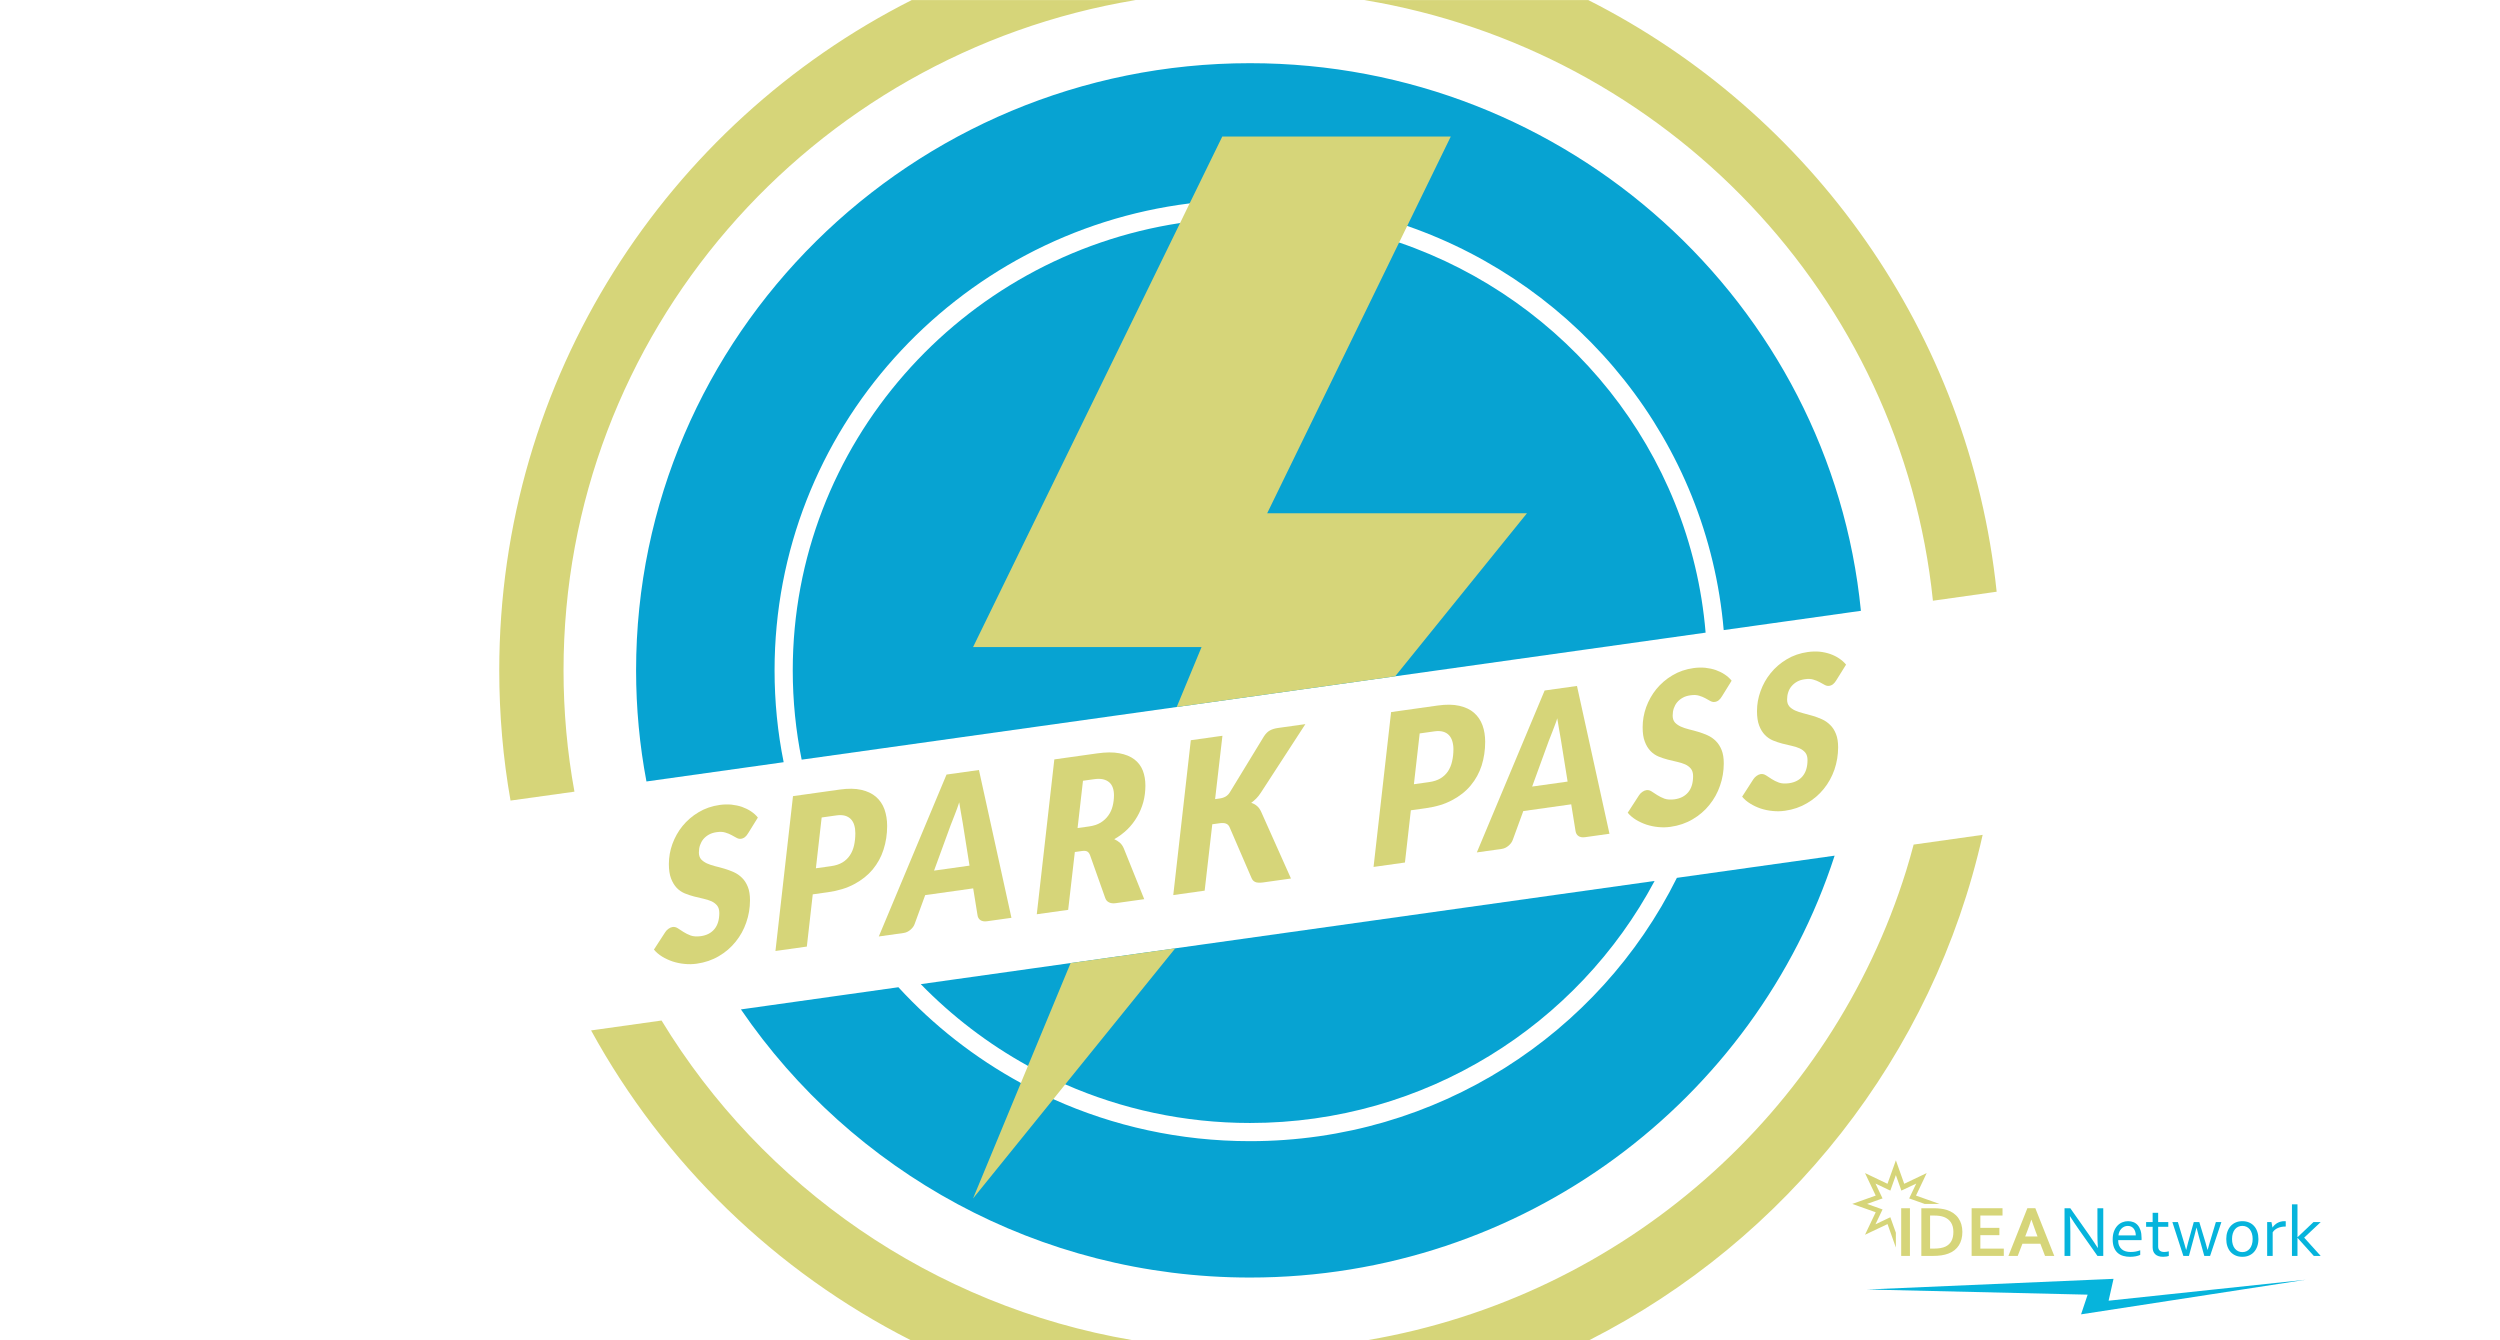 <?xml version="1.0" encoding="utf-8"?>
<!-- Generator: Adobe Illustrator 19.2.1, SVG Export Plug-In . SVG Version: 6.00 Build 0)  -->
<svg version="1.1" id="Layer_1" xmlns="http://www.w3.org/2000/svg" xmlns:xlink="http://www.w3.org/1999/xlink" x="0px" y="0px"
	 viewBox="0 0 274.96 147.4" enable-background="new 0 0 274.96 147.4" xml:space="preserve">
<path fill="#07A3D2" d="M85.19,73.73c0-26.37,19.91-48.14,45.65-51.36c2.17-0.28,4.39-0.42,6.64-0.42c6.06,0,11.88,1.02,17.29,2.9
	c19.04,6.6,33.04,23.8,34.81,44.45l15.09-2.12c-3.33-33.76-32.19-60.23-67.19-60.23c-37.23,0-67.52,29.96-67.52,66.78
	c0,4.17,0.39,8.26,1.14,12.22l15.09-2.12C85.53,80.56,85.19,77.19,85.19,73.73z M137.48,125.51c-7.71,0-15.04-1.65-21.63-4.62
	c-1.21-0.55-2.4-1.14-3.57-1.78c-5.06-2.76-9.61-6.32-13.47-10.53l-17.32,2.44c12.15,17.78,32.71,29.49,55.99,29.49
	c30.05,0,55.58-19.52,64.3-46.4l-17.35,2.44C175.91,113.71,158.09,125.51,137.48,125.51z"/>
<path fill="#07A3D2" d="M129.26,104.3l52.72-7.41c-8.43,15.82-25.21,26.62-44.5,26.62c-7.22,0-14.1-1.52-20.32-4.25
	c-1.4-0.61-2.77-1.29-4.1-2.03c-4.37-2.41-8.34-5.45-11.79-8.99l16.48-2.32L129.26,104.3z"/>
<path fill="#07A3D2" d="M129.42,77.76l-41.25,5.79c-0.64-3.17-0.98-6.46-0.98-9.82c0-24.86,18.51-45.53,42.6-49.2
	c2.51-0.38,5.08-0.58,7.69-0.58c5.74,0,11.26,0.96,16.4,2.72c18.44,6.31,32.05,22.96,33.71,42.91l-34.14,4.8L129.42,77.76z"/>
<path fill="#D6D579" d="M124.89,0.01h-24.62c-26.91,13.6-45.36,41.51-45.36,73.72c0,4.88,0.42,9.67,1.24,14.32l7.03-0.98
	c-0.79-4.33-1.2-8.79-1.2-13.34C61.98,36.69,89.18,5.94,124.89,0.01z M72.76,112.24l-7.75,1.09c8,14.6,20.28,26.51,35.14,34.06
	h24.38C102.56,143.64,83.84,130.47,72.76,112.24z M212.59,66.07l7.01-0.99c-2.97-28.5-20.44-52.7-44.91-65.07h-24.62
	C183.29,5.53,209.14,32.52,212.59,66.07z M209.65,95.76c-8.26,26.57-31.07,46.82-59.22,51.63h24.38
	c21.65-11,37.81-31.26,43.25-55.57l-7.59,1.07C210.22,93.85,209.94,94.81,209.65,95.76z"/>
<polygon fill="#D6D579" points="117.75,105.92 129.26,104.3 117.16,119.26 115.85,120.89 107.02,131.81 112.28,119.11
	113.06,117.23 "/>
<polygon fill="#D6D579" points="167.94,56.45 153.45,74.38 129.42,77.76 132.15,71.17 107.02,71.17 129.79,24.53 130.84,22.37
	134.43,15.02 159.56,15.02 154.77,24.85 153.88,26.67 139.37,56.45 "/>
<g enable-background="new    ">
	<defs>
		<polygon id="SVGID_1_" enable-background="new    " points="71.918,106.653 71.95,89.543 203.041,71.12 203.009,88.23 		"/>
	</defs>
	<clipPath id="SVGID_2_">
		<use xlink:href="#SVGID_1_"  overflow="visible"/>
	</clipPath>
	<path clip-path="url(#SVGID_2_)" fill="#D6D579" d="M79.159,88.53c-0.857,0.12-1.634,0.385-2.324,0.802
		c-0.689,0.408-1.275,0.914-1.765,1.51c-0.482,0.595-0.851,1.261-1.117,1.981c-0.258,0.719-0.387,1.455-0.388,2.198
		c-0.001,0.648,0.078,1.173,0.237,1.592c0.159,0.418,0.367,0.761,0.623,1.036c0.256,0.267,0.552,0.467,0.888,0.61
		c0.336,0.134,0.672,0.251,1.024,0.34c0.344,0.09,0.688,0.171,1.025,0.245c0.328,0.075,0.624,0.163,0.888,0.281
		c0.256,0.12,0.464,0.281,0.624,0.474c0.16,0.202,0.239,0.476,0.239,0.822c-0.001,0.744-0.179,1.33-0.532,1.76
		c-0.353,0.43-0.85,0.69-1.499,0.781c-0.441,0.062-0.809,0.036-1.113-0.068c-0.296-0.114-0.56-0.241-0.792-0.39
		c-0.224-0.141-0.432-0.276-0.624-0.405c-0.184-0.121-0.376-0.172-0.576-0.144c-0.152,0.021-0.296,0.085-0.449,0.193
		s-0.273,0.228-0.361,0.371l-1.245,1.921c0.248,0.302,0.552,0.553,0.904,0.772c0.36,0.217,0.744,0.397,1.16,0.537
		c0.416,0.132,0.848,0.227,1.297,0.267c0.456,0.048,0.905,0.037,1.353-0.026c0.897-0.126,1.715-0.405,2.436-0.835
		c0.722-0.421,1.331-0.948,1.837-1.581c0.506-0.624,0.899-1.328,1.165-2.109c0.274-0.782,0.411-1.596,0.413-2.444
		c0.001-0.588-0.078-1.087-0.237-1.479c-0.159-0.401-0.375-0.734-0.639-0.991c-0.264-0.265-0.568-0.473-0.904-0.625
		c-0.336-0.152-0.68-0.276-1.032-0.382c-0.352-0.106-0.696-0.196-1.033-0.278c-0.328-0.084-0.632-0.188-0.896-0.306
		c-0.264-0.127-0.48-0.278-0.64-0.455c-0.16-0.194-0.239-0.433-0.239-0.744c0.001-0.285,0.041-0.55,0.122-0.795
		c0.089-0.254,0.209-0.479,0.37-0.674c0.169-0.197,0.369-0.363,0.618-0.502c0.249-0.139,0.529-0.221,0.857-0.267
		c0.352-0.05,0.665-0.042,0.929,0.042c0.264,0.075,0.496,0.172,0.696,0.282c0.2,0.11,0.384,0.205,0.552,0.303
		c0.16,0.09,0.32,0.128,0.488,0.104s0.312-0.087,0.441-0.192c0.128-0.104,0.249-0.251,0.369-0.458l1.044-1.685
		c-0.2-0.257-0.456-0.481-0.752-0.681s-0.632-0.361-0.992-0.492c-0.36-0.122-0.752-0.205-1.169-0.251
		C80.025,88.46,79.6,88.468,79.159,88.53"/>
	<path clip-path="url(#SVGID_2_)" fill="#D6D579" d="M89.734,95.497l0.635-5.587l1.642-0.231c0.352-0.05,0.665-0.033,0.921,0.035
		c0.264,0.075,0.472,0.202,0.648,0.376c0.168,0.175,0.296,0.399,0.375,0.665c0.08,0.265,0.119,0.562,0.118,0.891
		c-0.001,0.476-0.05,0.923-0.139,1.333c-0.097,0.411-0.242,0.769-0.459,1.093c-0.209,0.315-0.482,0.578-0.818,0.781
		s-0.753,0.339-1.25,0.409L89.734,95.497 M92.36,86.839l-5.143,0.723l-1.93,17.031l3.452-0.485l0.651-5.744l1.666-0.234
		c1.113-0.156,2.083-0.448,2.901-0.892c0.818-0.435,1.491-0.97,2.029-1.616c0.53-0.645,0.932-1.367,1.189-2.181
		c0.266-0.824,0.396-1.681,0.397-2.597c0.001-0.666-0.102-1.274-0.293-1.826c-0.199-0.551-0.511-1.009-0.934-1.381
		c-0.424-0.364-0.96-0.617-1.616-0.767C94.074,86.719,93.282,86.709,92.36,86.839"/>
	<path clip-path="url(#SVGID_2_)" fill="#D6D579" d="M102.731,95.754l1.835-5.021c0.032-0.091,0.097-0.247,0.177-0.448
		c0.08-0.201,0.169-0.421,0.257-0.659c0.089-0.237,0.177-0.474,0.274-0.721c0.089-0.246,0.161-0.463,0.225-0.663
		c0.047,0.33,0.111,0.702,0.182,1.098c0.071,0.405,0.143,0.792,0.206,1.181l0.744,4.684L102.731,95.754 M107.668,84.688
		l-3.565,0.501l-7.449,17.807l2.732-0.384c0.272-0.038,0.529-0.161,0.753-0.357c0.225-0.196,0.385-0.409,0.458-0.635l1.159-3.171
		l5.279-0.742l0.475,2.941c0.032,0.246,0.143,0.429,0.319,0.552c0.184,0.121,0.424,0.165,0.721,0.123l2.692-0.378L107.668,84.688"/>
	<path clip-path="url(#SVGID_2_)" fill="#D6D579" d="M118.516,91.072l0.594-5.201l1.234-0.173c0.376-0.053,0.697-0.046,0.969,0.011
		c0.272,0.065,0.496,0.172,0.68,0.328s0.312,0.354,0.399,0.601c0.088,0.247,0.127,0.527,0.127,0.838
		c-0.001,0.406-0.05,0.802-0.146,1.179c-0.097,0.385-0.25,0.727-0.474,1.035c-0.217,0.307-0.498,0.571-0.842,0.784
		c-0.353,0.214-0.777,0.351-1.274,0.421L118.516,91.072 M120.669,82.86l-4.71,0.662l-1.93,17.031l3.452-0.485l0.733-6.361
		l0.777-0.109c0.256-0.036,0.449-0.02,0.577,0.049c0.136,0.067,0.24,0.208,0.32,0.413l1.673,4.718
		c0.08,0.222,0.216,0.376,0.416,0.469c0.2,0.102,0.44,0.128,0.737,0.087l3.132-0.44l-2.248-5.588
		c-0.112-0.261-0.255-0.465-0.439-0.63c-0.192-0.155-0.392-0.282-0.608-0.381c0.545-0.31,1.026-0.672,1.452-1.086
		c0.417-0.413,0.778-0.879,1.068-1.386c0.297-0.5,0.514-1.04,0.676-1.616c0.153-0.575,0.226-1.173,0.228-1.795
		c0.001-0.614-0.094-1.162-0.285-1.663c-0.199-0.499-0.511-0.914-0.935-1.234c-0.424-0.321-0.976-0.546-1.64-0.668
		C122.439,82.715,121.622,82.726,120.669,82.86"/>
	<path clip-path="url(#SVGID_2_)" fill="#D6D579" d="M143.571,79.642l-3.004,0.422c-0.344,0.048-0.641,0.133-0.897,0.273
		c-0.257,0.14-0.481,0.37-0.682,0.692l-3.703,6.078c-0.121,0.207-0.273,0.367-0.465,0.489c-0.192,0.113-0.417,0.188-0.665,0.223
		l-0.513,0.072l0.806-6.968l-3.477,0.489l-1.93,17.031l3.452-0.485l0.838-7.301l0.801-0.113c0.296-0.042,0.529-0.031,0.705,0.039
		c0.176,0.062,0.312,0.198,0.4,0.402l2.4,5.558c0.04,0.098,0.096,0.194,0.16,0.271c0.064,0.077,0.144,0.135,0.24,0.182
		c0.096,0.047,0.208,0.074,0.352,0.08c0.136,0.015,0.304,0.009,0.505-0.019l3.092-0.435l-3.27-7.32
		c-0.128-0.285-0.287-0.513-0.471-0.66c-0.184-0.156-0.392-0.273-0.632-0.343c0.184-0.138,0.377-0.295,0.553-0.475
		c0.177-0.172,0.345-0.394,0.514-0.651L143.571,79.642"/>
	<path clip-path="url(#SVGID_2_)" fill="#D6D579" d="M155.507,86.253l0.635-5.587l1.642-0.231c0.36-0.051,0.665-0.033,0.921,0.035
		c0.264,0.075,0.48,0.2,0.648,0.376c0.168,0.175,0.296,0.399,0.375,0.665c0.08,0.265,0.127,0.561,0.126,0.89
		c-0.001,0.476-0.05,0.923-0.147,1.334c-0.089,0.41-0.242,0.769-0.45,1.092c-0.209,0.315-0.49,0.579-0.826,0.782
		c-0.337,0.203-0.753,0.339-1.25,0.409L155.507,86.253 M158.134,77.595l-5.135,0.722l-1.93,17.031l3.452-0.485l0.651-5.744
		l1.658-0.233c1.121-0.158,2.083-0.448,2.901-0.892c0.818-0.435,1.499-0.971,2.029-1.616c0.538-0.646,0.932-1.367,1.197-2.182
		c0.258-0.823,0.388-1.679,0.389-2.596c0.001-0.666-0.094-1.275-0.293-1.826c-0.199-0.551-0.511-1.009-0.934-1.381
		c-0.416-0.365-0.96-0.617-1.616-0.767S159.055,77.466,158.134,77.595"/>
	<path clip-path="url(#SVGID_2_)" fill="#D6D579" d="M168.512,86.509l1.827-5.019c0.04-0.092,0.097-0.247,0.177-0.448
		c0.08-0.201,0.169-0.421,0.257-0.659c0.089-0.237,0.185-0.475,0.274-0.721c0.097-0.247,0.169-0.465,0.225-0.663
		c0.047,0.33,0.111,0.702,0.182,1.098c0.079,0.404,0.143,0.792,0.206,1.181l0.752,4.683L168.512,86.509 M173.442,75.444l-3.557,0.5
		l-7.457,17.808l2.732-0.384c0.28-0.039,0.529-0.161,0.761-0.358c0.225-0.196,0.377-0.407,0.458-0.635l1.159-3.171l5.271-0.741
		l0.475,2.941c0.04,0.245,0.143,0.429,0.327,0.55c0.176,0.122,0.416,0.166,0.721,0.123l2.684-0.377L173.442,75.444"/>
	<path clip-path="url(#SVGID_2_)" fill="#D6D579" d="M186.259,73.478c-0.857,0.12-1.634,0.385-2.324,0.802
		c-0.689,0.408-1.275,0.914-1.765,1.51c-0.482,0.595-0.851,1.261-1.117,1.981c-0.258,0.719-0.387,1.455-0.388,2.198
		c-0.001,0.648,0.07,1.174,0.237,1.592c0.151,0.42,0.367,0.761,0.623,1.036c0.256,0.267,0.552,0.467,0.888,0.61
		c0.336,0.134,0.672,0.251,1.024,0.34c0.344,0.09,0.688,0.171,1.025,0.245c0.328,0.075,0.624,0.163,0.888,0.281
		c0.256,0.12,0.464,0.281,0.624,0.474c0.16,0.202,0.239,0.476,0.239,0.822c-0.001,0.744-0.179,1.33-0.532,1.76
		s-0.85,0.69-1.499,0.781c-0.441,0.062-0.809,0.036-1.113-0.068c-0.296-0.114-0.56-0.241-0.792-0.39
		c-0.224-0.141-0.432-0.276-0.624-0.405c-0.184-0.121-0.376-0.172-0.576-0.144c-0.152,0.021-0.296,0.085-0.449,0.193
		c-0.152,0.108-0.273,0.228-0.361,0.371l-1.245,1.921c0.248,0.302,0.552,0.553,0.904,0.772c0.36,0.217,0.744,0.397,1.16,0.537
		c0.416,0.132,0.848,0.227,1.297,0.267c0.448,0.049,0.905,0.037,1.353-0.026c0.897-0.126,1.715-0.405,2.436-0.835
		c0.722-0.421,1.331-0.948,1.837-1.581c0.506-0.624,0.899-1.328,1.165-2.109c0.274-0.782,0.411-1.596,0.413-2.444
		c0.001-0.588-0.078-1.087-0.238-1.479c-0.159-0.401-0.375-0.734-0.639-0.991c-0.264-0.265-0.568-0.473-0.904-0.625
		c-0.336-0.152-0.68-0.276-1.032-0.382c-0.352-0.106-0.696-0.196-1.033-0.278c-0.328-0.084-0.632-0.188-0.896-0.306
		c-0.264-0.127-0.48-0.278-0.64-0.455c-0.16-0.194-0.239-0.433-0.239-0.744c0.001-0.285,0.041-0.55,0.122-0.795
		c0.089-0.254,0.209-0.479,0.37-0.674c0.169-0.197,0.369-0.363,0.618-0.502c0.24-0.138,0.529-0.221,0.857-0.267
		c0.352-0.05,0.665-0.042,0.929,0.042c0.264,0.075,0.496,0.172,0.696,0.282c0.2,0.11,0.384,0.205,0.544,0.304
		c0.168,0.089,0.328,0.127,0.496,0.103c0.168-0.024,0.312-0.087,0.441-0.192c0.128-0.104,0.249-0.251,0.369-0.458l1.044-1.685
		c-0.2-0.257-0.456-0.481-0.752-0.681c-0.296-0.2-0.632-0.361-0.992-0.492c-0.36-0.122-0.752-0.205-1.169-0.251
		C187.124,73.408,186.699,73.416,186.259,73.478"/>
	<path clip-path="url(#SVGID_2_)" fill="#D6D579" d="M198.835,71.711c-0.857,0.12-1.634,0.385-2.324,0.802
		c-0.689,0.408-1.275,0.914-1.757,1.509c-0.49,0.596-0.859,1.262-1.117,1.981c-0.266,0.72-0.395,1.456-0.396,2.199
		c-0.001,0.648,0.078,1.173,0.237,1.592c0.159,0.418,0.367,0.761,0.631,1.035c0.256,0.267,0.552,0.467,0.888,0.61
		c0.328,0.135,0.672,0.251,1.016,0.341c0.352,0.089,0.688,0.171,1.025,0.245c0.336,0.074,0.632,0.162,0.888,0.281
		c0.264,0.118,0.472,0.279,0.632,0.473c0.16,0.202,0.239,0.476,0.239,0.822c-0.001,0.744-0.179,1.33-0.532,1.76
		c-0.353,0.43-0.85,0.69-1.499,0.781c-0.441,0.062-0.817,0.037-1.113-0.068c-0.304-0.113-0.568-0.24-0.792-0.39
		c-0.232-0.14-0.44-0.275-0.624-0.405c-0.192-0.12-0.384-0.171-0.584-0.143c-0.144,0.02-0.296,0.085-0.449,0.193
		c-0.144,0.107-0.265,0.227-0.361,0.371l-1.237,1.92c0.248,0.302,0.544,0.555,0.904,0.772c0.352,0.218,0.736,0.398,1.152,0.538
		c0.416,0.132,0.848,0.227,1.305,0.266c0.448,0.049,0.897,0.038,1.345-0.025c0.905-0.127,1.715-0.405,2.436-0.835
		c0.722-0.421,1.339-0.949,1.845-1.582c0.506-0.624,0.891-1.327,1.165-2.109c0.266-0.781,0.403-1.595,0.405-2.443
		c0.001-0.588-0.078-1.087-0.238-1.479c-0.159-0.401-0.367-0.735-0.639-0.991c-0.264-0.265-0.568-0.473-0.904-0.625
		s-0.68-0.276-1.032-0.382c-0.352-0.106-0.696-0.196-1.025-0.28c-0.336-0.082-0.632-0.188-0.904-0.305
		c-0.264-0.127-0.48-0.278-0.632-0.456c-0.16-0.194-0.239-0.433-0.239-0.744c0.001-0.285,0.041-0.55,0.122-0.795
		c0.081-0.253,0.201-0.478,0.37-0.674c0.161-0.195,0.369-0.363,0.61-0.501c0.249-0.139,0.537-0.222,0.857-0.267
		c0.36-0.051,0.665-0.042,0.929,0.042c0.264,0.075,0.496,0.172,0.696,0.282c0.208,0.109,0.392,0.204,0.552,0.303
		c0.16,0.09,0.328,0.127,0.488,0.104c0.168-0.024,0.32-0.088,0.441-0.192c0.128-0.104,0.249-0.251,0.369-0.458l1.052-1.686
		c-0.208-0.256-0.464-0.479-0.76-0.68c-0.296-0.2-0.624-0.362-0.992-0.492c-0.36-0.122-0.744-0.207-1.161-0.252
		C199.708,71.64,199.276,71.649,198.835,71.711"/>
</g>
<polygon fill="#06B4DC" points="205.357,141.824 229.608,142.392 228.885,144.556 253.601,140.75 231.913,143.056 232.453,140.653
	"/>
<path fill="#D6D579" d="M208.516,127.617l-0.257,0.722l-0.665,1.859l-1.778-0.848l-0.693-0.33
	l0.326,0.693l0.848,1.782l-1.855,0.66l-0.726,0.257l0.726,0.257l1.855,0.66l-0.848,1.782l-0.326,0.693l0.693-0.33l1.782-0.844
	l0.66,1.855l0.257,0.726v-1.631l-0.506-1.419l-0.102-0.285l-0.273,0.13l-1.362,0.644l0.648-1.358l0.13-0.273l-0.285-0.102
	l-1.419-0.506l1.419-0.506l0.285-0.098l-0.13-0.273l-0.648-1.362l1.362,0.648l0.273,0.126l0.102-0.285l0.506-1.419l0.506,1.419
	l0.098,0.285l0.273-0.126l1.362-0.648l-0.648,1.362l-0.13,0.273l0.285,0.098l1.419,0.506h1.631l-0.722-0.257l-1.859-0.66
	l0.848-1.782l0.326-0.693l-0.693,0.33l-1.778,0.848l-0.66-1.859L208.516,127.617L208.516,127.617z"/>
<path fill="#06B4DC" d="M229.758,135.81c0.321,0.462,0.639,0.938,0.952,1.427h0.024c-0.034-0.509-0.051-1.029-0.051-1.56v-2.79
	h0.643v5.244h-0.639l-2.058-2.924c-0.355-0.51-0.673-0.985-0.952-1.427h-0.024c0.034,0.478,0.051,1.036,0.051,1.674v2.677h-0.639
	v-5.244h0.635L229.758,135.81z"/>
<path fill="#06B4DC" d="M234.344,137.699c0.201,0,0.385-0.016,0.551-0.049c0.166-0.033,0.331-0.079,0.496-0.139v0.506
	c-0.133,0.065-0.298,0.117-0.494,0.155c-0.196,0.038-0.406,0.057-0.631,0.057c-0.267,0-0.517-0.034-0.75-0.102
	c-0.234-0.068-0.436-0.178-0.607-0.329c-0.171-0.151-0.305-0.349-0.402-0.594c-0.097-0.244-0.145-0.539-0.145-0.884
	c0-0.34,0.047-0.634,0.141-0.884c0.094-0.249,0.219-0.458,0.375-0.625c0.156-0.167,0.336-0.293,0.539-0.376
	c0.203-0.084,0.416-0.125,0.637-0.125c0.208,0,0.403,0.035,0.584,0.104c0.181,0.069,0.338,0.178,0.471,0.327
	c0.133,0.149,0.238,0.341,0.315,0.576c0.077,0.235,0.115,0.517,0.115,0.847c0,0.031,0,0.058,0,0.08c0,0.022-0.001,0.073-0.004,0.151
	h-2.571c0,0.238,0.036,0.44,0.108,0.606c0.072,0.166,0.17,0.3,0.294,0.404c0.124,0.103,0.27,0.178,0.437,0.225
	C233.97,137.676,234.15,137.699,234.344,137.699z M234.023,134.831c-0.14,0-0.27,0.027-0.391,0.082
	c-0.12,0.055-0.226,0.129-0.315,0.223c-0.09,0.094-0.163,0.204-0.218,0.331c-0.055,0.127-0.09,0.262-0.103,0.406h1.905
	c0-0.146-0.019-0.283-0.058-0.409c-0.038-0.127-0.095-0.237-0.169-0.331c-0.074-0.094-0.165-0.168-0.274-0.222
	C234.292,134.857,234.166,134.831,234.023,134.831z"/>
<path fill="#06B4DC" d="M238.533,138.138c-0.052,0.021-0.132,0.04-0.239,0.059c-0.107,0.018-0.235,0.029-0.384,0.031
	c-0.196,0-0.366-0.024-0.51-0.073c-0.144-0.048-0.263-0.118-0.359-0.208c-0.095-0.09-0.167-0.199-0.214-0.327
	c-0.047-0.128-0.071-0.27-0.071-0.427v-2.265h-0.717v-0.521h0.717v-1.019h0.607v1.019h1.113v0.521h-1.113v2.171
	c0,0.086,0.012,0.166,0.037,0.239c0.025,0.073,0.064,0.137,0.118,0.19c0.053,0.054,0.122,0.095,0.206,0.125
	c0.084,0.03,0.184,0.045,0.302,0.045c0.081,0,0.167-0.006,0.257-0.02c0.09-0.013,0.173-0.03,0.249-0.051V138.138z"/>
<path fill="#06B4DC" d="M241.574,135.023c-0.08,0.342-0.155,0.638-0.224,0.886l-0.602,2.222h-0.614l-1.209-3.723h0.607l0.694,2.32
	c0.092,0.306,0.162,0.55,0.209,0.733h0.016c0.042-0.188,0.111-0.46,0.207-0.815l0.622-2.238h0.607l0.678,2.238
	c0.091,0.303,0.166,0.575,0.226,0.815h0.016c0.063-0.24,0.133-0.485,0.209-0.733l0.694-2.32h0.607l-1.241,3.723h-0.639l-0.619-2.222
	c-0.074-0.264-0.151-0.559-0.23-0.886H241.574z"/>
<path fill="#06B4DC" d="M248.39,136.273c0,0.293-0.042,0.559-0.125,0.8c-0.084,0.24-0.202,0.446-0.355,0.617
	c-0.153,0.171-0.338,0.304-0.555,0.398c-0.217,0.094-0.46,0.141-0.729,0.141c-0.277,0-0.525-0.047-0.743-0.141
	c-0.218-0.094-0.404-0.227-0.557-0.398c-0.153-0.171-0.27-0.377-0.351-0.617c-0.081-0.24-0.121-0.507-0.121-0.8
	c0-0.295,0.042-0.563,0.125-0.803c0.084-0.24,0.202-0.447,0.355-0.619c0.153-0.172,0.338-0.306,0.557-0.4
	c0.218-0.094,0.462-0.141,0.731-0.141c0.274,0,0.521,0.047,0.741,0.141c0.219,0.094,0.405,0.227,0.557,0.4
	c0.152,0.172,0.268,0.379,0.349,0.619C248.35,135.71,248.39,135.978,248.39,136.273z M247.755,136.273
	c0-0.23-0.028-0.434-0.084-0.613c-0.056-0.179-0.135-0.331-0.235-0.455c-0.101-0.124-0.22-0.218-0.359-0.282
	c-0.138-0.064-0.29-0.096-0.455-0.096s-0.316,0.032-0.455,0.096c-0.138,0.064-0.258,0.158-0.359,0.282
	c-0.101,0.124-0.179,0.276-0.235,0.455c-0.056,0.179-0.084,0.383-0.084,0.613c0,0.227,0.028,0.43,0.084,0.61
	c0.056,0.179,0.135,0.33,0.237,0.453c0.102,0.123,0.222,0.216,0.361,0.28c0.138,0.064,0.29,0.096,0.455,0.096
	s0.316-0.032,0.453-0.096c0.137-0.064,0.256-0.157,0.357-0.28c0.1-0.123,0.179-0.274,0.235-0.453
	C247.727,136.703,247.755,136.5,247.755,136.273z"/>
<path fill="#06B4DC" d="M251.392,134.901h-0.047c-0.144,0-0.285,0.013-0.423,0.039c-0.139,0.026-0.269,0.066-0.39,0.119
	c-0.122,0.054-0.231,0.12-0.329,0.198c-0.098,0.078-0.18,0.171-0.245,0.278v2.595h-0.607v-3.723h0.47l0.118,0.592h0.012
	c0.06-0.097,0.134-0.187,0.222-0.27c0.087-0.084,0.186-0.157,0.296-0.219c0.11-0.063,0.23-0.112,0.361-0.147
	c0.131-0.035,0.268-0.053,0.412-0.053c0.026,0,0.053,0.001,0.08,0.002c0.028,0.001,0.052,0.003,0.073,0.006V134.901z"/>
<path fill="#06B4DC" d="M254.449,134.407h0.792l-1.819,1.713l1.815,2.011h-0.756l-1.787-1.983h-0.008v1.983h-0.607v-5.675h0.607
	v3.614h0.008L254.449,134.407z"/>
<path fill="#D6D579" d="M209.102,138.131v-5.244h0.96v5.244H209.102z"/>
<path fill="#D6D579" d="M211.317,138.131v-5.244h1.387c0.123,0,0.248,0.004,0.374,0.012c0.127,0.008,0.25,0.02,0.37,0.035
	c0.12,0.016,0.236,0.035,0.349,0.057c0.112,0.022,0.216,0.049,0.31,0.08c0.28,0.089,0.526,0.209,0.741,0.361
	c0.214,0.152,0.394,0.331,0.539,0.537c0.145,0.206,0.255,0.437,0.329,0.692c0.074,0.255,0.112,0.531,0.112,0.829
	c0,0.282-0.031,0.547-0.094,0.794c-0.063,0.247-0.158,0.472-0.286,0.676c-0.128,0.204-0.289,0.383-0.484,0.539
	c-0.195,0.156-0.425,0.283-0.692,0.382c-0.222,0.084-0.474,0.146-0.756,0.188c-0.282,0.042-0.6,0.063-0.952,0.063H211.317z
	 M212.673,137.327c0.562,0,1.001-0.077,1.317-0.231c0.28-0.138,0.491-0.34,0.635-0.604c0.144-0.264,0.216-0.601,0.216-1.011
	c0-0.214-0.024-0.408-0.071-0.58c-0.047-0.172-0.115-0.326-0.204-0.461c-0.089-0.135-0.197-0.25-0.323-0.347
	c-0.127-0.097-0.27-0.176-0.429-0.239c-0.149-0.057-0.315-0.099-0.498-0.125c-0.183-0.026-0.388-0.039-0.615-0.039h-0.423v3.637
	H212.673z"/>
<path fill="#D6D579" d="M217.807,137.327h2.579v0.803h-3.539v-5.244h3.398v0.803h-2.438v1.356h2.093v0.803h-2.093V137.327z"/>
<path fill="#D6D579" d="M224.407,136.794h-1.975l-0.514,1.336h-1.023l2.081-5.244h0.878l2.081,5.244h-1.015L224.407,136.794z
	 M223.411,134.149c-0.183,0.549-0.347,1.007-0.491,1.375l-0.179,0.467h1.355l-0.179-0.467c-0.142-0.372-0.306-0.83-0.491-1.375
	H223.411z"/>
</svg>
